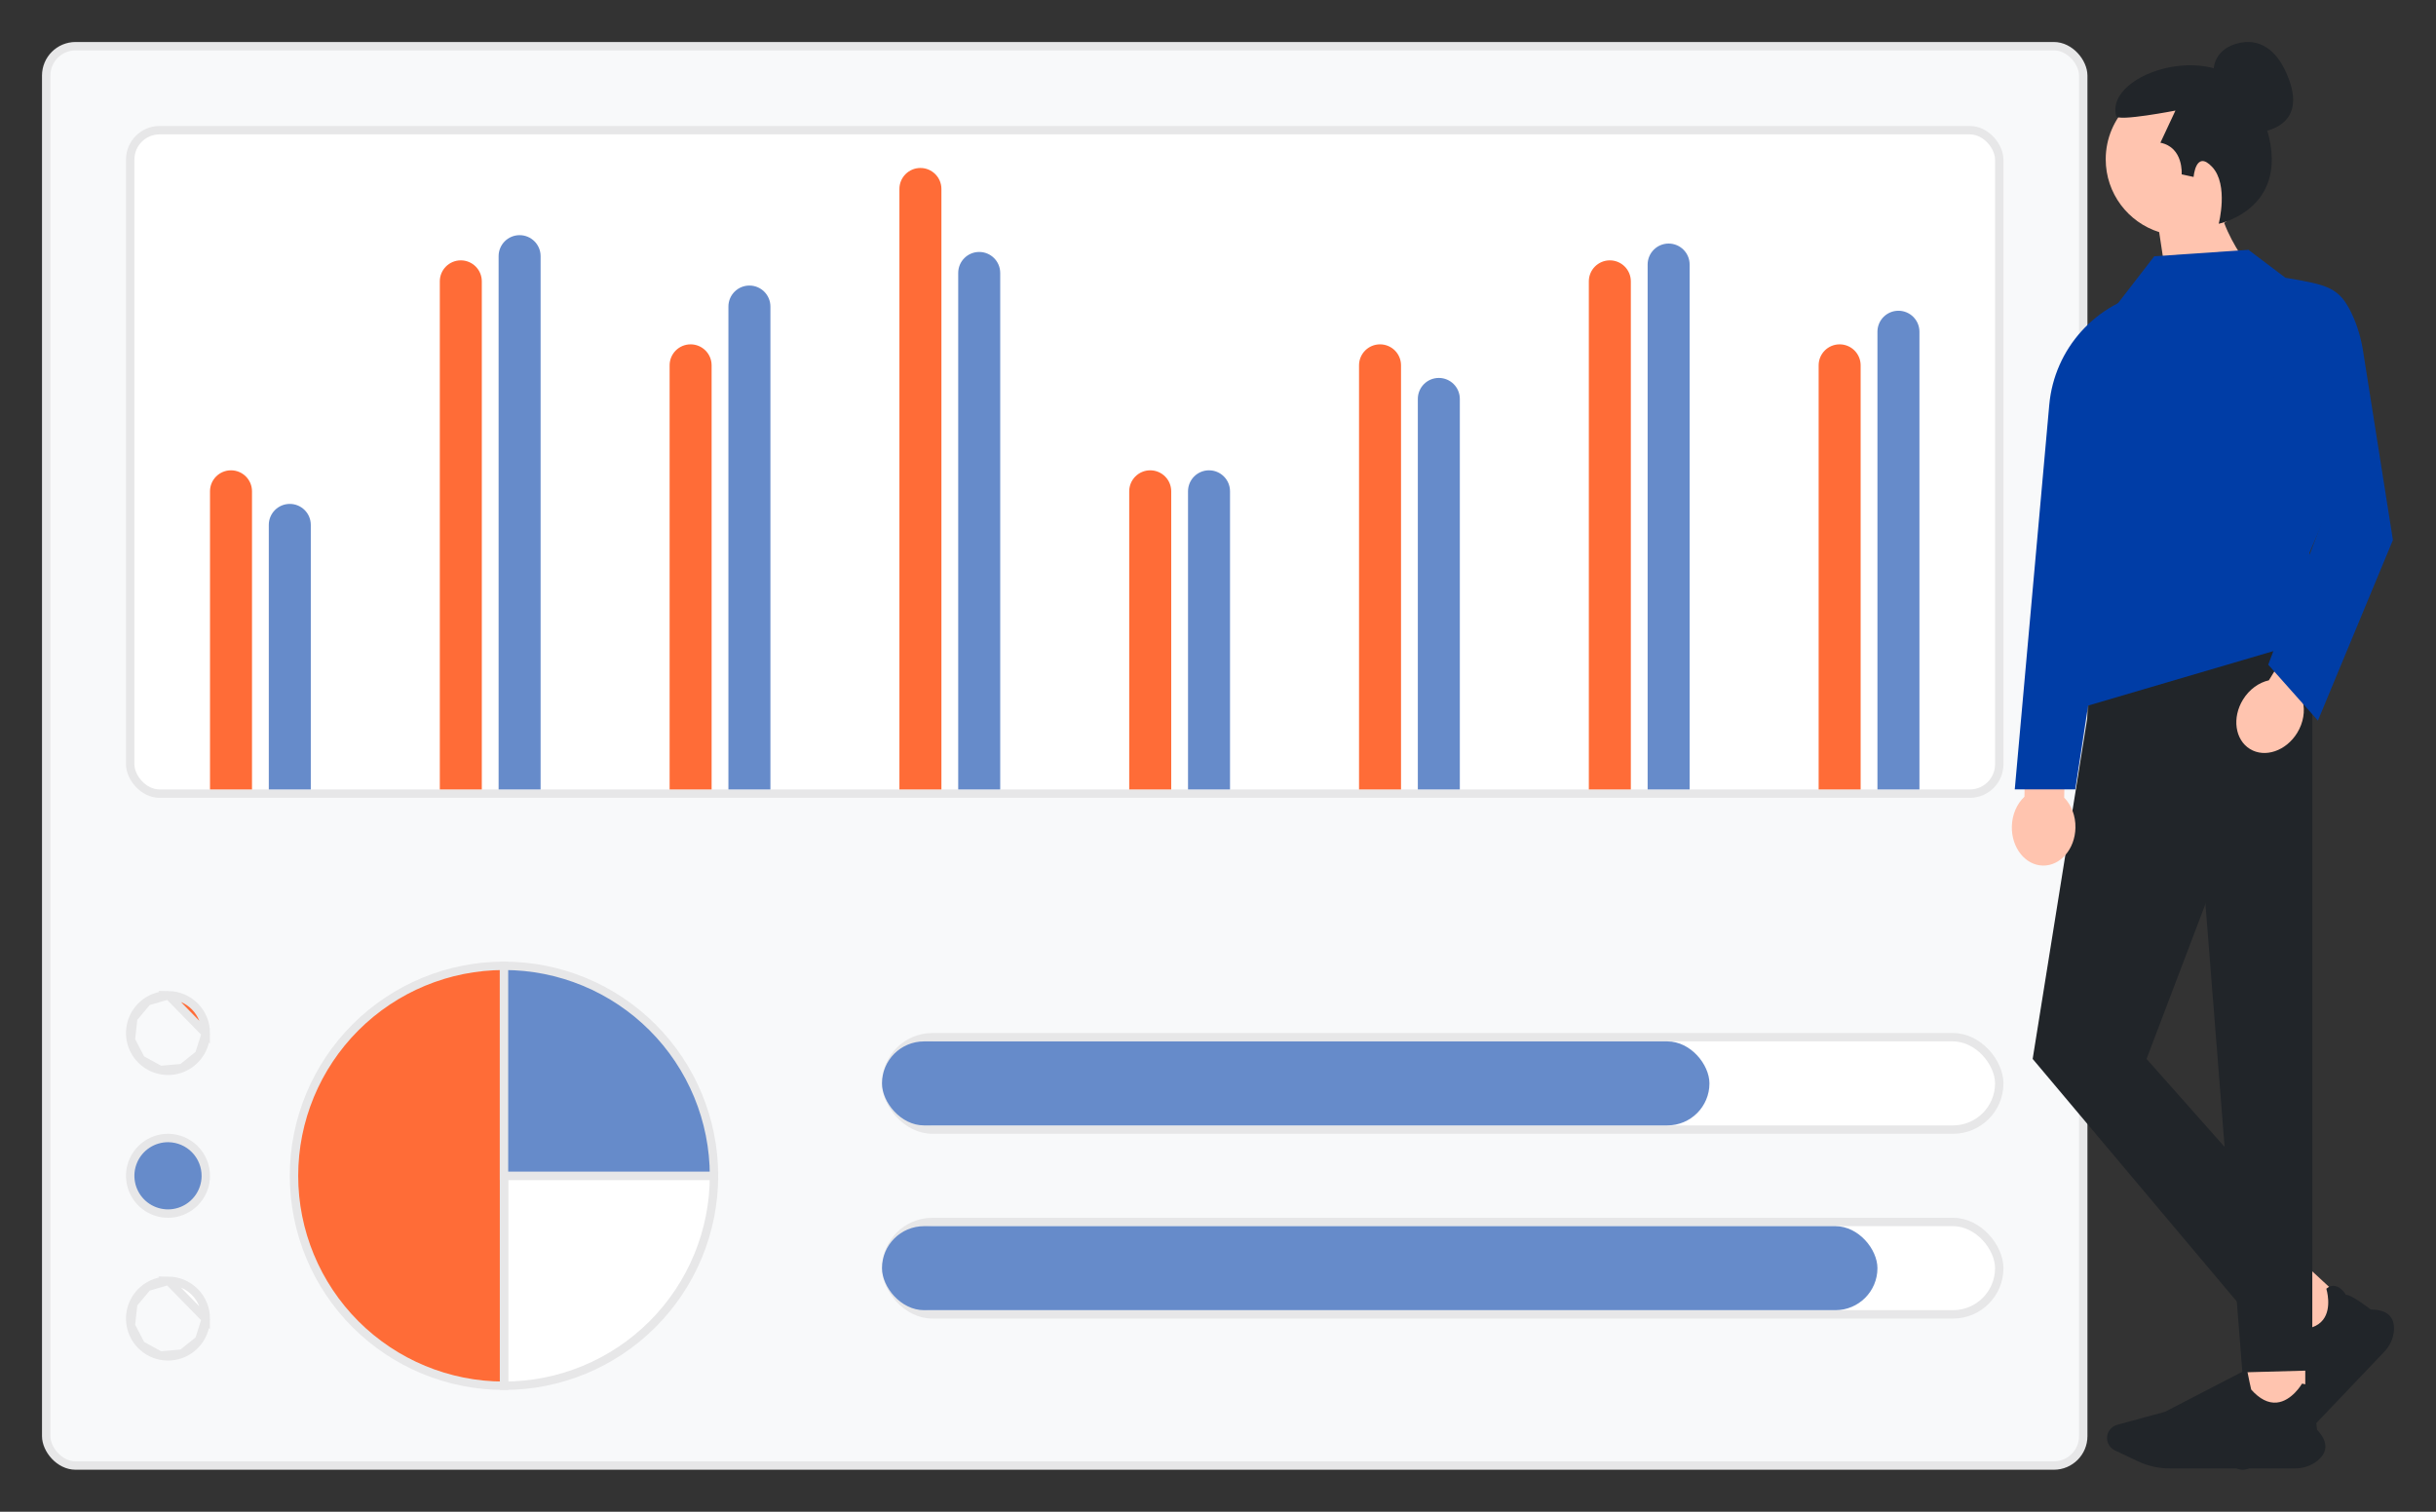 <svg width="290" height="180" viewBox="0 0 290 180" fill="none" xmlns="http://www.w3.org/2000/svg">
<rect x="0" y="0" width="290" height="180" fill="#333333" stroke="none"/>
<g id="chartperson">
<g id="Frame 117">
<rect x="5.5" y="5.5" width="242.505" height="169" rx="3.5" fill="#F8F9FA"/>
<rect x="5.5" y="5.5" width="242.505" height="169" rx="3.5" stroke="#E7E7E8"/>
<g id="Frame 121">
<rect x="15.5" y="15.5" width="222.505" height="79" rx="3.5" fill="white"/>
<rect x="15.5" y="15.5" width="222.505" height="79" rx="3.5" stroke="#E7E7E8"/>
<g id="Frame 117_2">
<g id="Frame 128">
<path id="Rectangle 5" d="M25 58.5C25 57.119 26.119 56 27.5 56V56C28.881 56 30 57.119 30 58.5V94H25V58.5Z" fill="#FF6C37"/>
</g>
<g id="Frame 131">
<path id="Rectangle 5_2" d="M32 62.5C32 61.119 33.119 60 34.5 60V60C35.881 60 37 61.119 37 62.5V94H32V62.5Z" fill="#668BCA"/>
</g>
</g>
<g id="Frame 117_3">
<g id="Frame 129">
<path id="Rectangle 5_3" d="M52.358 33.5C52.358 32.119 53.477 31 54.858 31V31C56.239 31 57.358 32.119 57.358 33.5V94H52.358V33.5Z" fill="#FF6C37"/>
</g>
<g id="Frame 132">
<path id="Rectangle 5_4" d="M59.358 30.5C59.358 29.119 60.477 28 61.858 28V28C63.239 28 64.358 29.119 64.358 30.5V94H59.358V30.5Z" fill="#668BCA"/>
</g>
</g>
<g id="Frame 117_4">
<g id="Frame 130">
<path id="Rectangle 5_5" d="M79.716 43.5C79.716 42.119 80.835 41 82.216 41V41C83.596 41 84.716 42.119 84.716 43.5V94H79.716V43.5Z" fill="#FF6C37"/>
</g>
<g id="Frame 133">
<path id="Rectangle 5_6" d="M86.716 36.5C86.716 35.119 87.835 34 89.216 34V34C90.596 34 91.716 35.119 91.716 36.5V94H86.716V36.5Z" fill="#668BCA"/>
</g>
</g>
<g id="Frame 117_5">
<g id="Frame 123">
<path id="Rectangle 5_7" d="M107.073 22.5C107.073 21.119 108.193 20 109.573 20V20C110.954 20 112.073 21.119 112.073 22.5V94H107.073V22.5Z" fill="#FF6C37"/>
</g>
<g id="Frame 134">
<path id="Rectangle 5_8" d="M114.073 32.5C114.073 31.119 115.193 30 116.573 30V30C117.954 30 119.073 31.119 119.073 32.5V94H114.073V32.5Z" fill="#668BCA"/>
</g>
</g>
<g id="Frame 117_6">
<g id="Frame 124">
<path id="Rectangle 5_9" d="M134.431 58.5C134.431 57.119 135.551 56 136.931 56V56C138.312 56 139.431 57.119 139.431 58.5V94H134.431V58.5Z" fill="#FF6C37"/>
</g>
<g id="Frame 135">
<path id="Rectangle 5_10" d="M141.431 58.5C141.431 57.119 142.551 56 143.931 56V56C145.312 56 146.431 57.119 146.431 58.5V94H141.431V58.5Z" fill="#668BCA"/>
</g>
</g>
<g id="Frame 117_7">
<g id="Frame 125">
<path id="Rectangle 5_11" d="M161.789 43.5C161.789 42.119 162.908 41 164.289 41V41C165.67 41 166.789 42.119 166.789 43.5V94H161.789V43.5Z" fill="#FF6C37"/>
</g>
<g id="Frame 136">
<path id="Rectangle 5_12" d="M168.789 47.5C168.789 46.119 169.908 45 171.289 45V45C172.67 45 173.789 46.119 173.789 47.5V94H168.789V47.5Z" fill="#668BCA"/>
</g>
</g>
<g id="Frame 117_8">
<g id="Frame 126">
<path id="Rectangle 5_13" d="M189.147 33.5C189.147 32.119 190.266 31 191.647 31V31C193.028 31 194.147 32.119 194.147 33.5V94H189.147V33.5Z" fill="#FF6C37"/>
</g>
<g id="Frame 137">
<path id="Rectangle 5_14" d="M196.147 31.5C196.147 30.119 197.266 29 198.647 29V29C200.028 29 201.147 30.119 201.147 31.5V94H196.147V31.5Z" fill="#668BCA"/>
</g>
</g>
<g id="Frame 117_9">
<g id="Frame 127">
<path id="Rectangle 5_15" d="M216.505 43.5C216.505 42.119 217.624 41 219.005 41V41C220.385 41 221.505 42.119 221.505 43.5V94H216.505V43.5Z" fill="#FF6C37"/>
</g>
<g id="Frame 138">
<path id="Rectangle 5_16" d="M223.505 39.5C223.505 38.119 224.624 37 226.005 37V37C227.385 37 228.505 38.119 228.505 39.5V94H223.505V39.5Z" fill="#668BCA"/>
</g>
</g>
</g>
<g id="Frame 120">
<g id="Frame 123_2">
<g id="Frame 2608751">
<path id="Vector" d="M23.713 125.542C24.216 124.807 24.49 123.94 24.5 123.05L23.713 125.542ZM23.713 125.542C23.211 126.276 22.501 126.845 21.675 127.176M23.713 125.542L21.675 127.176M21.675 127.176C20.849 127.508 19.944 127.587 19.073 127.403M21.675 127.176L19.073 127.403M19.073 127.403C18.202 127.22 17.405 126.782 16.783 126.146M19.073 127.403L16.783 126.146M16.783 126.146C16.16 125.51 15.741 124.703 15.577 123.828M16.783 126.146L15.577 123.828M15.577 123.828C15.413 122.954 15.512 122.05 15.862 121.231M15.577 123.828L15.862 121.231M15.862 121.231C16.212 120.413 16.797 119.717 17.542 119.231M15.862 121.231L17.542 119.231M17.542 119.231C18.288 118.744 19.16 118.49 20.05 118.5M17.542 119.231L20.05 118.5M20.05 118.5C21.243 118.515 22.382 119.002 23.216 119.856C24.05 120.709 24.512 121.857 24.5 123.05L20.05 118.5Z" fill="#FF6C37" stroke="#E7E7E8"/>
<path id="Vector_2" d="M24.5 140.051C24.49 140.941 24.216 141.808 23.713 142.542C23.211 143.276 22.501 143.845 21.675 144.176C20.849 144.508 19.944 144.587 19.073 144.403C18.202 144.22 17.405 143.782 16.782 143.146C16.16 142.51 15.741 141.703 15.577 140.828C15.413 139.954 15.512 139.05 15.862 138.231C16.212 137.413 16.797 136.717 17.542 136.231C18.288 135.745 19.16 135.49 20.05 135.5C21.243 135.515 22.382 136.002 23.216 136.856C24.05 137.709 24.512 138.858 24.5 140.051Z" fill="#668BCA" stroke="#E7E7E8"/>
<path id="Vector_3" d="M23.713 159.542C24.216 158.807 24.49 157.94 24.5 157.05L23.713 159.542ZM23.713 159.542C23.211 160.276 22.501 160.845 21.675 161.177M23.713 159.542L21.675 161.177M21.675 161.177C20.849 161.508 19.944 161.587 19.073 161.403M21.675 161.177L19.073 161.403M19.073 161.403C18.202 161.22 17.405 160.782 16.783 160.146M19.073 161.403L16.783 160.146M16.783 160.146C16.16 159.51 15.741 158.703 15.577 157.828M16.783 160.146L15.577 157.828M15.577 157.828C15.413 156.954 15.512 156.05 15.862 155.231M15.577 157.828L15.862 155.231M15.862 155.231C16.212 154.413 16.797 153.717 17.542 153.231M15.862 155.231L17.542 153.231M17.542 153.231C18.288 152.744 19.16 152.49 20.05 152.5M17.542 153.231L20.05 152.5M20.05 152.5C21.243 152.515 22.382 153.002 23.216 153.856C24.05 154.709 24.512 155.858 24.5 157.05L20.05 152.5Z" fill="white" stroke="#E7E7E8"/>
</g>
<g id="Group 116">
<path id="Ellipse 1" d="M85 140C85 143.283 84.353 146.534 83.097 149.567C81.841 152.6 79.999 155.356 77.678 157.678C75.356 159.999 72.6 161.841 69.567 163.097C66.534 164.353 63.283 165 60 165L60 140H85Z" fill="white" stroke="#E7E7E8"/>
<path id="Ellipse 2" d="M60 165C53.37 165 47.011 162.366 42.322 157.678C37.634 152.989 35 146.63 35 140C35 133.37 37.634 127.011 42.322 122.322C47.011 117.634 53.37 115 60 115L60 140L60 165Z" fill="#FF6C37" stroke="#E7E7E8"/>
<path id="Ellipse 3" d="M60 115C63.283 115 66.534 115.647 69.567 116.903C72.6 118.159 75.356 120.001 77.678 122.322C79.999 124.644 81.841 127.4 83.097 130.433C84.353 133.466 85 136.717 85 140L60 140L60 115Z" fill="#668BCA" stroke="#E7E7E8"/>
</g>
</g>
<g id="Frame 123_3">
<g id="Frame 123_4">
<rect x="105.5" y="123.5" width="132.505" height="11" rx="5.5" fill="white"/>
<rect x="105.5" y="123.5" width="132.505" height="11" rx="5.5" stroke="#E7E7E8"/>
<rect id="Rectangle 11" x="105" y="124" width="98.505" height="10" rx="5" fill="#668BCA"/>
</g>
<g id="Frame 124_2">
<rect x="105.5" y="145.5" width="132.505" height="11" rx="5.5" fill="white"/>
<rect x="105.5" y="145.5" width="132.505" height="11" rx="5.5" stroke="#E7E7E8"/>
<rect id="Rectangle 11_2" x="105" y="146" width="118.505" height="10" rx="5" fill="#668BCA"/>
</g>
</g>
</g>
</g>
<g id="Group 117">
<path id="Vector_4" d="M280.003 155.754L275.182 160.817L270.044 156.067L274.865 151.004L280.003 155.754Z" fill="#FFC4AF"/>
<path id="Vector_5" d="M283.854 160.939L273.606 171.7C272.73 172.62 271.636 173.347 270.442 173.802L267.585 174.891C266.994 175.116 266.314 174.986 265.852 174.559C265.31 174.058 265.173 173.256 265.519 172.608L268.267 167.452L271.2 156.997L271.232 157.017C272.029 157.508 273.239 158.246 273.326 158.277C274.844 158.331 275.932 157.949 276.557 157.142C277.649 155.735 276.956 153.488 276.949 153.465L276.944 153.448L276.958 153.436C277.276 153.165 277.611 153.056 277.954 153.113C278.682 153.235 279.202 154.052 279.279 154.178C279.962 154.149 282.058 155.792 282.227 155.925C283.257 155.922 284.011 156.166 284.47 156.65C284.872 157.074 285.046 157.675 284.99 158.437C284.922 159.353 284.518 160.242 283.854 160.939Z" fill="#212529"/>
<path id="Vector_6" d="M274.437 161.583H267.391V168.525H274.437V161.583Z" fill="#FFC4AF"/>
<path id="Vector_7" d="M273.235 174.84H258.257C256.977 174.84 255.691 174.551 254.537 174.005L251.776 172.697C251.205 172.427 250.836 171.849 250.836 171.225C250.836 170.493 251.336 169.845 252.052 169.65L257.748 168.097L267.493 163.05L267.501 163.087C267.683 163.996 267.965 165.37 268.001 165.453C269.001 166.581 270.027 167.101 271.053 166.999C272.841 166.82 274.03 164.785 274.042 164.765L274.051 164.749L274.069 164.751C274.488 164.793 274.798 164.96 274.99 165.245C275.398 165.852 275.149 166.785 275.108 166.926C275.597 167.397 275.816 170.027 275.833 170.239C276.539 170.977 276.875 171.687 276.831 172.348C276.792 172.926 276.466 173.462 275.864 173.943C275.139 174.521 274.205 174.84 273.235 174.84Z" fill="#212529"/>
<path id="Vector_8" d="M275.274 74.153L250.306 74.165L241.984 126.084L266.951 155.759L275.274 148.341L255.542 126.084L275.274 74.153Z" fill="#212529"/>
<path id="Vector_9" d="M260.517 81.807L275.274 74.153V163.178L266.951 163.407L260.517 81.807Z" fill="#212529"/>
<path id="Vector_10" d="M245.735 94.973L245.91 86.869L241.179 86.766L241.003 94.87C240.12 95.69 239.537 96.963 239.506 98.407C239.451 100.933 241.101 103.018 243.192 103.063C245.283 103.109 247.022 101.098 247.077 98.571C247.108 97.128 246.581 95.83 245.735 94.973Z" fill="#FFC4AF"/>
<path id="Vector_11" d="M268.172 15.828C268.172 15.828 274.964 15.813 272.427 9.268C269.89 2.724 265.165 5.654 265.165 5.654C265.165 5.654 263.174 6.706 263.585 9.052" fill="#212529"/>
<path id="Vector_12" d="M268.852 18.967C268.852 13.949 264.784 9.881 259.766 9.881C254.749 9.881 250.681 13.949 250.681 18.967C250.681 23.036 253.357 26.48 257.044 27.637L258.801 39.245L267.755 31.783C267.755 31.783 265.82 29.319 264.783 26.541C267.235 24.914 268.852 22.13 268.852 18.967Z" fill="#FFC4AF"/>
<path id="Vector_13" d="M264.132 26.642C264.132 26.642 265.338 22.016 263.365 19.889C261.397 17.767 261.143 21.069 261.143 21.069L259.722 20.76C259.722 20.76 259.969 17.549 257.191 16.993L258.981 13.165C258.981 13.165 252.125 14.496 251.936 13.832C250.449 8.607 264.634 4.144 268.553 12.115C274.647 24.513 264.132 26.642 264.132 26.642Z" fill="#212529"/>
<path id="Vector_14" d="M256.107 34.736C249.511 36.025 244.559 41.517 243.959 48.211L239.853 93.99H247.058L256.107 34.736Z" fill="#003DA6"/>
<path id="Vector_15" d="M249.294 71.21L248.172 84.135L278.631 75.177L274.919 65.835L281.83 49.965L267.723 29.745L256.461 30.513L252.11 36.144" fill="#003DA6"/>
<path id="Vector_16" d="M274.133 83.485L278.381 76.582L274.351 74.101L270.102 81.005C268.926 81.266 267.78 82.07 267.023 83.3C265.699 85.451 266.069 88.084 267.85 89.18C269.631 90.276 272.148 89.42 273.472 87.268C274.229 86.038 274.43 84.653 274.133 83.485Z" fill="#FFC4AF"/>
<path id="Vector_17" d="M265.419 30.001L267.875 29.899L272.074 33.072C277.05 33.921 278.493 34.159 280.017 37.445C280.658 38.826 281.082 40.297 281.32 41.801L284.872 64.299L275.943 85.799L270.027 79.144L276.352 62.335L275.301 58.314" fill="#003DA6"/>
</g>
</g>
</svg>
